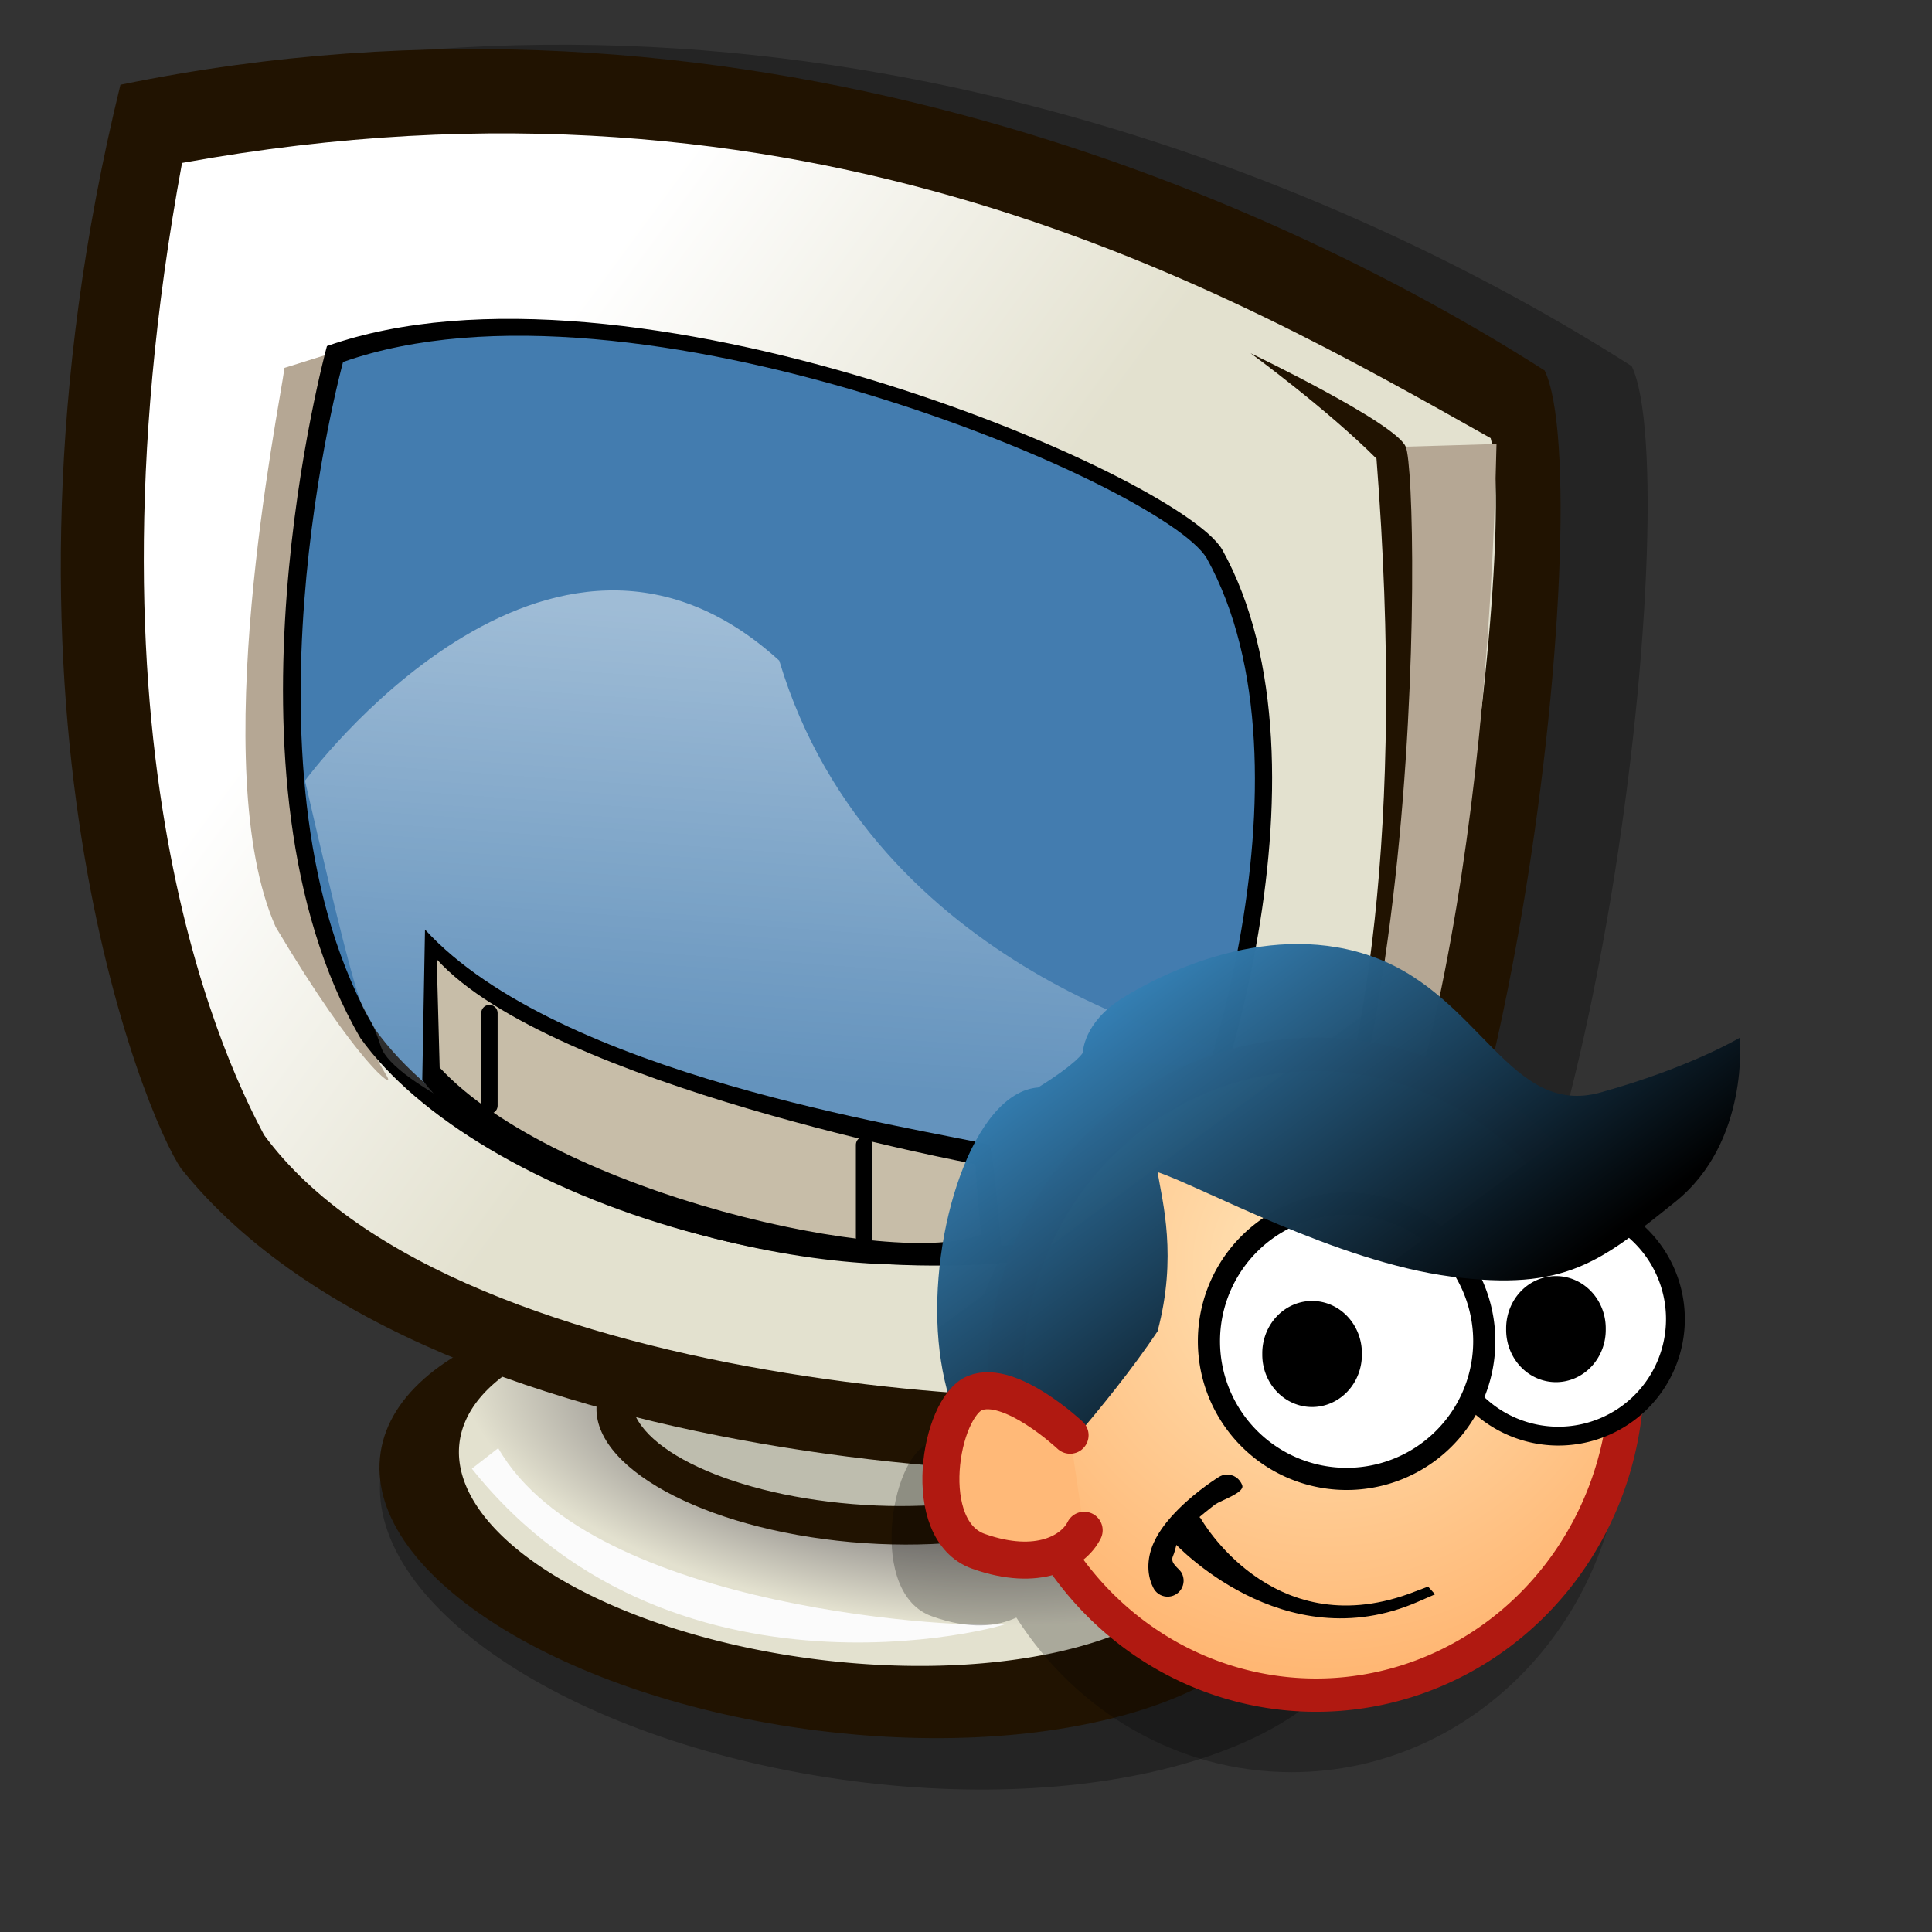 <?xml version="1.0" encoding="UTF-8" standalone="no"?>
<!DOCTYPE svg PUBLIC "-//W3C//DTD SVG 20010904//EN"
"http://www.w3.org/TR/2001/REC-SVG-20010904/DTD/svg10.dtd">
<!-- Created with Sodipodi ("http://www.sodipodi.com/") -->
<svg
   id="svg704"
   sodipodi:version="0.32"
   width="72pt"
   height="72pt"
   sodipodi:docbase="/home/zeus/.icons/gartoon/scalable/apps"
   sodipodi:docname="gdm.svg"
   inkscape:version="0.40"
   xmlns="http://www.w3.org/2000/svg"
   xmlns:cc="http://web.resource.org/cc/"
   xmlns:inkscape="http://www.inkscape.org/namespaces/inkscape"
   xmlns:sodipodi="http://sodipodi.sourceforge.net/DTD/sodipodi-0.dtd"
   xmlns:rdf="http://www.w3.org/1999/02/22-rdf-syntax-ns#"
   xmlns:dc="http://purl.org/dc/elements/1.1/"
   xmlns:xlink="http://www.w3.org/1999/xlink">
  <rect width="100%" height="100%" fill="#333333" stroke="none"/>
  <defs
     id="defs706"><linearGradient
   id="linearGradient734">
  <stop
     style="stop-color:#2a2535;stop-opacity:1;"
     offset="0"
     id="stop735" />
  <stop
     style="stop-color:#e3e1cf;stop-opacity:1;"
     offset="1"
     id="stop736" />
</linearGradient>
<linearGradient
   id="linearGradient724">
  <stop
     style="stop-color:#ffffff;stop-opacity:0.49;"
     offset="0"
     id="stop725" />
  <stop
     style="stop-color:#ffffff;stop-opacity:0.176;"
     offset="1"
     id="stop726" />
</linearGradient>
<linearGradient
   id="linearGradient718">
  <stop
     style="stop-color:#e3e1cf;stop-opacity:1;"
     offset="0"
     id="stop719" />
  <stop
     style="stop-color:#ffffff;stop-opacity:1;"
     offset="1"
     id="stop720" />
</linearGradient>
<linearGradient
   xlink:href="#linearGradient718"
   id="linearGradient721"
   x1="45.433"
   y1="41.926"
   x2="24.038"
   y2="27.205"
   gradientUnits="userSpaceOnUse"
   spreadMethod="pad"
   gradientTransform="scale(1.034,0.967)" />
<linearGradient
   xlink:href="#linearGradient724"
   id="linearGradient723"
   x1="40.261"
   y1="39.845"
   x2="37.32"
   y2="68.667"
   gradientUnits="userSpaceOnUse"
   spreadMethod="pad"
   gradientTransform="scale(1.185,0.844)" />
<linearGradient
   xlink:href="#linearGradient724"
   id="linearGradient732" />
<radialGradient
   xlink:href="#linearGradient734"
   id="radialGradient733"
   cx="33.213"
   cy="118.191"
   fx="33.213"
   fy="118.191"
   r="14.895"
   gradientUnits="userSpaceOnUse"
   spreadMethod="pad"
   gradientTransform="scale(1.559,0.641)" />
<radialGradient
   xlink:href="#linearGradient734"
   id="radialGradient738" />


  <defs
   id="defs685">
    <linearGradient
   id="linearGradient1853">
      <stop
   offset="0"
   style="stop-color:#000000;stop-opacity:1;"
   id="stop1855" />

      <stop
   offset="1"
   style="stop-color:#3b91cd;stop-opacity:0.99;"
   id="stop1854" />

    </linearGradient>

    <linearGradient
   id="linearGradient1843">
      <stop
   style="stop-color:#ffe6bb;stop-opacity:1;"
   offset="0"
   id="stop1844" />

      <stop
   style="stop-color:#ff933d;stop-opacity:1;"
   offset="1"
   id="stop1845" />

    </linearGradient>

    <linearGradient
   id="linearGradient1840">
      <stop
   offset="0"
   style="stop-color:#ffb700;stop-opacity:1;"
   id="stop1842" />

      <stop
   offset="1"
   style="stop-color:#ffd58f;stop-opacity:0;"
   id="stop1841" />

    </linearGradient>

    <defs
   id="defs3">
      <sodipodi:namedview
   id="namedview909" />

      <defs
   id="defs550">
        <linearGradient
   x1="0"
   y1="0"
   x2="1"
   y2="0"
   id="linearGradient632"
   gradientUnits="objectBoundingBox"
   spreadMethod="pad"
   xlink:href="#linearGradient1840" />

        <linearGradient
   x1="0"
   y1="0"
   x2="1"
   y2="0"
   id="linearGradient556"
   gradientUnits="objectBoundingBox"
   spreadMethod="pad"
   xlink:href="#linearGradient1853" />

        <linearGradient
   id="linearGradient559"
   xlink:href="#linearGradient632"
   x1="60.645"
   y1="19.296"
   x2="35.371"
   y2="69.143"
   gradientUnits="userSpaceOnUse"
   spreadMethod="pad" />

        <linearGradient
   xlink:href="#linearGradient632"
   id="linearGradient631"
   x1="85.638"
   y1="17.444"
   x2="73.916"
   y2="54.628"
   gradientUnits="userSpaceOnUse"
   spreadMethod="pad"
   gradientTransform="scale(0.741,1.35)" />

      </defs>

    </defs>

    <sodipodi:namedview
   id="namedview1078"
   pagecolor="#ffffff"
   bordercolor="#666666"
   borderopacity="1.0"
   inkscape:pageopacity="0.0"
   inkscape:pageshadow="2"
   inkscape:zoom="2.4559706"
   inkscape:cx="113.94414"
   inkscape:cy="73.007956"
   inkscape:window-width="812"
   inkscape:window-height="560"
   inkscape:window-x="103"
   inkscape:window-y="56" />


    <radialGradient
   inkscape:collect="always"
   xlink:href="#linearGradient1843"
   id="radialGradient1847"
   gradientTransform="scale(0.965,1.036)"
   cx="44.177"
   cy="30.547"
   fx="44.177"
   fy="30.547"
   r="69.293"
   gradientUnits="userSpaceOnUse" />

    
    
  </defs>

  <sodipodi:namedview
   id="namedview1216"
   inkscape:zoom="0.89124917"
   inkscape:cx="3.7349441"
   inkscape:cy="35.456819"
   inkscape:window-width="764"
   inkscape:window-height="709"
   inkscape:window-x="52"
   inkscape:window-y="292"
   inkscape:current-layer="svg683" />

  
  
  
  
  
  
  
  
  
  
<linearGradient
   inkscape:collect="always"
   xlink:href="#linearGradient1853"
   id="linearGradient1337"
   gradientUnits="userSpaceOnUse"
   gradientTransform="matrix(0.595,0,0,0.418,42.68,44.268)"
   x1="49.806"
   y1="54.608"
   x2="9.112"
   y2="15.821" />
<radialGradient
   inkscape:collect="always"
   xlink:href="#linearGradient1843"
   id="radialGradient1338"
   gradientUnits="userSpaceOnUse"
   gradientTransform="scale(0.965,1.036)"
   cx="44.177"
   cy="30.547"
   fx="44.177"
   fy="30.547"
   r="69.293" />
</defs>
  <sodipodi:namedview
     id="base"
     inkscape:zoom="4.9861111"
     inkscape:cx="36.000000"
     inkscape:cy="36.000000"
     inkscape:window-width="640"
     inkscape:window-height="539"
     inkscape:window-x="21"
     inkscape:window-y="381"
     inkscape:current-layer="svg704" />
  <path
     transform="matrix(1.267,0.166,-0.141,1.495,-6.485,-50.567)"
     style="font-size:12;fill:#000000;fill-rule:evenodd;stroke-width:1pt;fill-opacity:0.3;"
     d="M 67.656 79.688 C 67.656 84.086 58.976 87.656 48.281 87.656 C 37.586 87.656 28.906 84.086 28.906 79.688 C 28.906 75.289 37.586 71.719 48.281 71.719 C 58.976 71.719 67.656 75.289 67.656 79.688 z "
     id="path744" />
  <path
     style="fill:#000000;fill-rule:evenodd;stroke:none;stroke-opacity:1;stroke-width:1pt;stroke-linejoin:miter;stroke-linecap:butt;fill-opacity:0.3;"
     d="M 11.972 61.998 C 10.105 59.333 1.052 37.445 8.813 5.714 C 40.735 -0.836 68.4 11.372 82.762 20.553 C 85.693 26.634 80.688 72.318 69.97 76.795 C 62.783 79.138 25.173 78.492 11.972 61.998 z "
     id="path743"
     sodipodi:nodetypes="ccccc"
     transform="matrix(0.957,0,0,0.957,1.876,-1.473)" />
  <path
     transform="matrix(1.173,0.149,-0.131,1.338,-4.588,-38.496)"
     style="font-size:12;fill:#211301;fill-rule:evenodd;stroke-width:1pt;"
     d="M 67.656 79.688 C 67.656 84.086 58.976 87.656 48.281 87.656 C 37.586 87.656 28.906 84.086 28.906 79.688 C 28.906 75.289 37.586 71.719 48.281 71.719 C 58.976 71.719 67.656 75.289 67.656 79.688 z "
     id="path739" />
  <path
     sodipodi:type="arc"
     style="fill-rule:evenodd;stroke:none;fill:url(#radialGradient733);fill-opacity:1;stroke-opacity:1;stroke-width:1pt;stroke-linejoin:miter;stroke-linecap:butt;"
     id="path731"
     d="M 67.656 79.688 A 19.375 7.969 0 1 0 28.906,79.688 A 19.375 7.969 0 1 0 67.656 79.688 L 48.281 79.688 z"
     sodipodi:cx="48.281261"
     sodipodi:cy="79.687500"
     sodipodi:rx="19.375004"
     sodipodi:ry="7.968754"
     transform="matrix(0.97,0.118,-0.108,1.057,3.391,-15.876)" />
  <path
     transform="matrix(1.064,9.503721e-2,-0.115,0.876,2.483,-4.786491e-2)"
     style="font-size:12;fill:#211301;fill-rule:evenodd;stroke-width:1pt;fill-opacity:1;"
     d="M 58.906 75.938 C 58.906 79.56 53.271 82.5 46.328 82.5 C 39.385 82.5 33.75 79.56 33.75 75.938 C 33.75 72.315 39.385 69.375 46.328 69.375 C 53.271 69.375 58.906 72.315 58.906 75.938 z "
     id="path730" />
  <path
     style="font-size:12;fill:#bebdae;fill-rule:evenodd;stroke-width:1pt;fill-opacity:1;"
     d="M 58.906 75.938 C 58.906 79.56 53.271 82.5 46.328 82.5 C 39.385 82.5 33.75 79.56 33.75 75.938 C 33.75 72.315 39.385 69.375 46.328 69.375 C 53.271 69.375 58.906 72.315 58.906 75.938 z "
     id="path728"
     transform="matrix(0.925,7.570947e-2,-0.1,0.698,7.759,13.644)" />
  <path
     style="fill:#211301;fill-rule:evenodd;stroke:none;stroke-opacity:1;stroke-width:1pt;stroke-linejoin:miter;stroke-linecap:butt;fill-opacity:1;"
     d="M 11.972 61.998 C 10.105 59.333 1.052 37.445 8.813 5.714 C 40.735 -0.836 68.4 11.372 82.762 20.553 C 85.693 26.634 80.688 72.318 69.97 76.795 C 62.783 79.138 25.173 78.492 11.972 61.998 z "
     id="path715"
     sodipodi:nodetypes="ccccc"
     transform="matrix(0.957,0,0,0.957,-2.45,-1.257)" />
  <path
     style="fill:url(#linearGradient721);fill-rule:evenodd;stroke:none;stroke-opacity:1;stroke-width:1pt;stroke-linejoin:miter;stroke-linecap:butt;fill-opacity:1;"
     d="M 15.469 60.781 C 13.906 57.812 5.156 41.094 11.094 8.906 C 44.688 2.812 67.031 15.781 80.938 23.594 C 82.5 29.219 77.344 71.406 68.906 73.906 C 61.719 76.25 25.781 74.844 15.469 60.781 z "
     id="path713"
     sodipodi:nodetypes="ccccc"
     transform="matrix(0.931,0,0,0.931,-1.283,-0.195)" />
  <path
     style="fill:#b5a794;fill-rule:evenodd;stroke:none;stroke-opacity:1;stroke-width:1pt;stroke-linejoin:miter;stroke-linecap:butt;fill-opacity:1;"
     d="M 19.062 19.062 L 16.562 19.844 C 16.25 22.188 12.344 41.25 16.094 49.688 C 20.469 57.031 22.5 58.438 22.031 57.656 C 16.719 48.75 15 35.156 19.062 19.062 z "
     id="path717"
     sodipodi:nodetypes="ccccc"
     transform="matrix(0.931,0,0,0.931,-1.283,-0.195)" />
  <path
     style="fill:#000000;fill-rule:evenodd;stroke:none;stroke-opacity:1;stroke-width:1pt;stroke-linejoin:miter;stroke-linecap:butt;fill-opacity:1;"
     d="M 19.688 19.531 C 19.688 19.531 13.594 41.719 21.406 55.156 C 27.344 63.438 46.562 70 62.344 65.312 C 65.313 61.562 72.031 41.25 65.781 30 C 63.438 26.094 35.156 14.062 19.688 19.531 z "
     id="path711"
     sodipodi:nodetypes="ccccc"
     transform="matrix(0.965,0,0,0.965,-2.753,-1.651)" />
  <path
     style="fill:#437caf;fill-rule:evenodd;stroke:none;stroke-opacity:1;stroke-width:1pt;stroke-linejoin:miter;stroke-linecap:butt;fill-opacity:1;"
     d="M 19.688 19.531 C 19.688 19.531 13.594 41.719 21.406 55.156 C 27.344 63.438 46.562 70 62.344 65.312 C 65.313 61.562 72.031 41.25 65.781 30 C 63.438 26.094 35.156 14.062 19.688 19.531 z "
     id="path710"
     sodipodi:nodetypes="ccccc"
     transform="matrix(0.931,0,0,0.931,-1.283,-0.195)" />
  <path
     style="fill:url(#linearGradient723);fill-rule:evenodd;stroke:none;stroke-opacity:1;stroke-width:1pt;stroke-linejoin:miter;stroke-linecap:butt;fill-opacity:1;"
     d="M 17.656 41.875 C 17.656 41.875 30.625 24.219 42.969 35.469 C 47.969 52.187 66.25 56.094 66.25 56.094 L 62.656 65 C 49.062 69.844 22.969 59.844 21.719 56.094 C 20.469 52.344 21.406 58.125 17.656 41.875 z "
     id="path722"
     sodipodi:nodetypes="cccccc"
     transform="matrix(0.931,0,0,0.931,-1.283,-0.195)" />
  <path
     style="fill:#000000;fill-rule:evenodd;stroke:none;stroke-opacity:1;stroke-width:1pt;stroke-linejoin:miter;stroke-linecap:butt;fill-opacity:1;"
     d="M 24.356 51.16 L 24.219 58.703 C 30.029 66.155 47.86 69.631 53.272 67.169 C 53.116 65.918 52.959 63.125 52.666 61.951 C 48.849 61.07 31.037 58.466 24.356 51.16 z "
     id="path709"
     sodipodi:nodetypes="ccccc"
     transform="matrix(0.991,0,0,0.991,-3.019,-4.511)" />
  <path
     style="fill:#b5a794;fill-rule:evenodd;stroke:none;stroke-opacity:1;stroke-width:1pt;stroke-linejoin:miter;stroke-linecap:butt;fill-opacity:1;"
     d="M 81.25 23.906 C 81.25 23.906 76.094 24.062 75.938 24.062 C 75.781 24.062 76.719 37.344 76.094 42.188 C 75.469 47.031 73.906 58.438 72.969 61.406 C 72.031 64.375 66.562 73.906 66.094 74.531 C 65.625 75.156 67.344 74.375 70 73.594 C 77.188 65.312 80.781 45.469 81.25 23.906 z "
     id="path716"
     sodipodi:nodetypes="ccccccc"
     transform="matrix(0.931,0,0,0.931,-1.283,-0.195)" />
  <path
     style="fill:#c7bda8;fill-rule:evenodd;stroke:none;stroke-opacity:1;stroke-width:1pt;stroke-linejoin:miter;stroke-linecap:butt;fill-opacity:1;"
     d="M 24.062 52.188 L 24.219 57.969 C 30.469 64.687 48.594 68.75 53.125 66.875 C 52.969 65.625 52.812 63.125 52.812 63.125 C 52.812 63.125 30.156 58.906 24.062 52.188 z "
     id="path708"
     sodipodi:nodetypes="ccccc"
     transform="matrix(0.931,0,0,0.931,-0.701,-0.922)" />
  <path
     style="fill:#211301;fill-rule:evenodd;stroke:none;stroke-opacity:1;stroke-width:1pt;stroke-linejoin:miter;stroke-linecap:butt;fill-opacity:1;"
     d="M 65.781 74.219 C 65.781 74.219 77.969 64.688 74.844 24.688 C 72.188 22.031 68.125 19.062 68.125 19.062 C 68.125 19.062 75.938 22.812 76.406 24.062 C 77.188 25.781 77.656 67.188 65.781 74.219 z "
     id="path712"
     sodipodi:nodetypes="ccccc"
     transform="matrix(0.931,0,0,0.931,-1.283,-0.195)" />
  <path
     style="fill:#fbfbfb;fill-rule:evenodd;stroke:none;stroke-opacity:1;stroke-width:1pt;stroke-linejoin:miter;stroke-linecap:butt;fill-opacity:1;"
     d="M 26.562 78.594 L 27.969 77.5 C 32.969 86.25 53.438 87.188 55 86.875 C 56.562 86.562 37.656 92.5 26.562 78.594 z "
     id="path740"
     sodipodi:nodetypes="cccc"
     transform="matrix(0.931,0,0,0.931,-1.283,-0.195)" />
  <path
     style="fill:none;fill-rule:evenodd;stroke:black;stroke-opacity:1;stroke-width:0.875;stroke-linejoin:round;stroke-linecap:round;fill-opacity:1;stroke-dasharray:none;"
     d="M 27.5 54.531 C 27.5 52.969 27.5 59.219 27.5 59.219 "
     id="path741"
     sodipodi:nodetypes="cc"
     transform="matrix(0.931,0,0,0.931,-1.283,-0.195)" />
  <path
     style="fill:none;fill-rule:evenodd;stroke:black;stroke-opacity:1;stroke-width:0.875;stroke-linejoin:round;stroke-linecap:round;fill-opacity:1;stroke-dasharray:none;"
     d="M 27.5 54.531 C 27.5 52.969 27.5 59.219 27.5 59.219 "
     id="path742"
     sodipodi:nodetypes="cc"
     transform="matrix(0.931,0,0,0.931,17.333,6.35)" />
  <path
     style="fill:#000000;fill-opacity:0.25;stroke:none;stroke-width:3.312;stroke-miterlimit:4;stroke-opacity:1"
     d="M 64.184,53.437 C 55.098,53.437 47.726,61.191 47.726,70.747 C 47.726,71.126 47.803,71.477 47.826,71.849 C 47.219,71.634 46.618,71.542 46.114,71.747 C 44.248,72.508 43.126,79.168 46.297,80.309 C 48.169,80.984 49.541,80.825 50.502,80.377 C 53.457,85.011 58.485,88.058 64.184,88.058 C 73.27,88.058 80.642,80.303 80.642,70.747 C 80.642,61.191 73.27,53.437 64.184,53.437 z "
     id="path1065" />
  <path
     sodipodi:type="arc"
     style="fill:url(#radialGradient1338);fill-opacity:1;stroke:#b01911;stroke-width:3.312;stroke-miterlimit:4;stroke-opacity:1"
     id="path1857"
     sodipodi:cx="41.900459"
     sodipodi:cy="42.664753"
     sodipodi:rx="29.628359"
     sodipodi:ry="31.907463"
     d="M 71.529 42.665 A 29.628 31.907 0 1 1  12.272,42.665 A 29.628 31.907 0 1 1  71.529 42.665 z"
     transform="matrix(0.521,0,0,0.499,43.568,47.019)" />
  <path
     sodipodi:type="arc"
     style="fill:#ffffff;fill-opacity:1;stroke:#000000;stroke-width:1.875;stroke-miterlimit:4;stroke-opacity:1"
     id="path1167"
     sodipodi:cx="36.446281"
     sodipodi:cy="34.214874"
     sodipodi:rx="11.652892"
     sodipodi:ry="11.652892"
     d="M 48.099 34.215 A 11.653 11.653 0 1 1  24.793,34.215 A 11.653 11.653 0 1 1  48.099 34.215 z"
     transform="matrix(0.499,0,0,0.499,59.249,48.472)" />
  <path
     sodipodi:type="arc"
     style="fill:#ffffff;fill-opacity:1;stroke:#000000;stroke-width:1.875;stroke-miterlimit:4;stroke-opacity:1"
     id="path1789"
     sodipodi:cx="36.446281"
     sodipodi:cy="34.214874"
     sodipodi:rx="11.652892"
     sodipodi:ry="11.652892"
     d="M 48.099 34.215 A 11.653 11.653 0 1 1  24.793,34.215 A 11.653 11.653 0 1 1  48.099 34.215 z"
     transform="matrix(0.587,0,0,0.587,45.518,46.561)" />
  <path
     sodipodi:type="arc"
     style="fill:#000000;fill-opacity:1;stroke:none;stroke-width:1.875;stroke-miterlimit:4;stroke-opacity:1"
     id="path1806"
     sodipodi:cx="44.132233"
     sodipodi:cy="43.140495"
     sodipodi:rx="4.9586778"
     sodipodi:ry="5.2066116"
     d="M 49.091 43.14 A 4.959 5.207 0 1 1  39.174,43.14 A 4.959 5.207 0 1 1  49.091 43.14 z"
     transform="matrix(0.499,0,0,0.499,43.175,45.752)" />
  <path
     sodipodi:type="arc"
     style="fill:#000000;fill-opacity:1;stroke:none;stroke-width:1.875;stroke-miterlimit:4;stroke-opacity:1"
     id="path1805"
     sodipodi:cx="44.132233"
     sodipodi:cy="43.140495"
     sodipodi:rx="4.9586778"
     sodipodi:ry="5.2066116"
     d="M 49.091 43.14 A 4.959 5.207 0 1 1  39.174,43.14 A 4.959 5.207 0 1 1  49.091 43.14 z"
     transform="matrix(0.499,0,0,0.499,55.292,44.516)" />
  <path
     style="fill:#000000;fill-opacity:1;fill-rule:evenodd;stroke:none;stroke-width:3.188;stroke-linecap:round;stroke-linejoin:round;stroke-miterlimit:4;stroke-opacity:1"
     d="M 60.914,73.27 C 60.786,73.282 60.663,73.325 60.556,73.395 C 60.556,73.395 59.507,74.038 58.561,74.984 C 58.088,75.457 57.625,76.003 57.33,76.652 C 57.035,77.301 56.927,78.137 57.299,78.88 C 57.421,79.143 57.677,79.317 57.966,79.336 C 58.255,79.355 58.532,79.215 58.688,78.971 C 58.844,78.727 58.855,78.418 58.717,78.163 C 58.594,77.918 58.116,77.693 58.284,77.322 C 58.453,76.951 58.425,76.499 58.817,76.106 C 59.603,75.321 60.408,74.735 60.408,74.735 C 60.717,74.54 61.842,74.16 61.728,73.814 C 61.614,73.467 61.278,73.243 60.914,73.27 L 60.914,73.27 z "
     id="path1807"
     sodipodi:nodetypes="cccccccccccccc" />
  <path
     style="fill:#000000;fill-opacity:1;fill-rule:evenodd;stroke:none;stroke-width:3.562;stroke-linecap:square;stroke-linejoin:round;stroke-miterlimit:4;stroke-opacity:1"
     d="M 59.058,74.795 L 57.748,75.98 L 58.341,76.65 C 58.341,76.65 63.739,82.546 70.481,79.58 L 71.307,79.221 L 70.961,78.837 L 70.011,79.195 C 63.152,81.669 59.665,75.45 59.665,75.45 L 59.058,74.795 z "
     id="path1808"
     sodipodi:nodetypes="ccccccccc" />
  <path
     style="fill:url(#linearGradient1337);fill-opacity:1;fill-rule:evenodd;stroke:none;stroke-width:0.25pt;stroke-linecap:butt;stroke-linejoin:miter;stroke-opacity:1"
     d="M 57.518,58.24 C 57.765,59.724 58.507,62.444 57.518,66.153 C 55.045,69.863 51.088,74.067 51.088,74.067 C 50.099,74.561 47.132,72.088 46.637,66.648 C 46.142,61.208 48.368,54.284 51.583,54.036 C 53.561,52.8 53.808,52.305 53.808,52.305 C 53.808,52.305 53.808,50.822 55.787,49.585 C 57.765,48.349 63.205,45.628 68.398,47.607 C 73.592,49.585 75.075,55.52 79.527,54.284 C 83.978,53.047 86.451,51.563 86.451,51.563 C 86.451,51.563 86.945,56.756 83.236,59.724 C 79.527,62.691 77.795,64.175 72.108,63.433 C 66.42,62.691 59.743,58.982 57.518,58.24 z "
     id="path1848"
     sodipodi:nodetypes="ccccccccccccc" />
  <path
     style="fill:#ffb978;fill-opacity:1;fill-rule:evenodd;stroke:#b01911;stroke-width:1.839;stroke-linecap:round;stroke-linejoin:miter;stroke-miterlimit:4;stroke-opacity:1"
     d="M 53.172,71.316 C 53.172,71.316 50.199,68.518 48.451,69.217 C 46.702,69.917 45.653,76.037 48.626,77.086 C 51.598,78.135 53.347,77.086 53.871,76.037"
     id="path1859" />
</svg>

